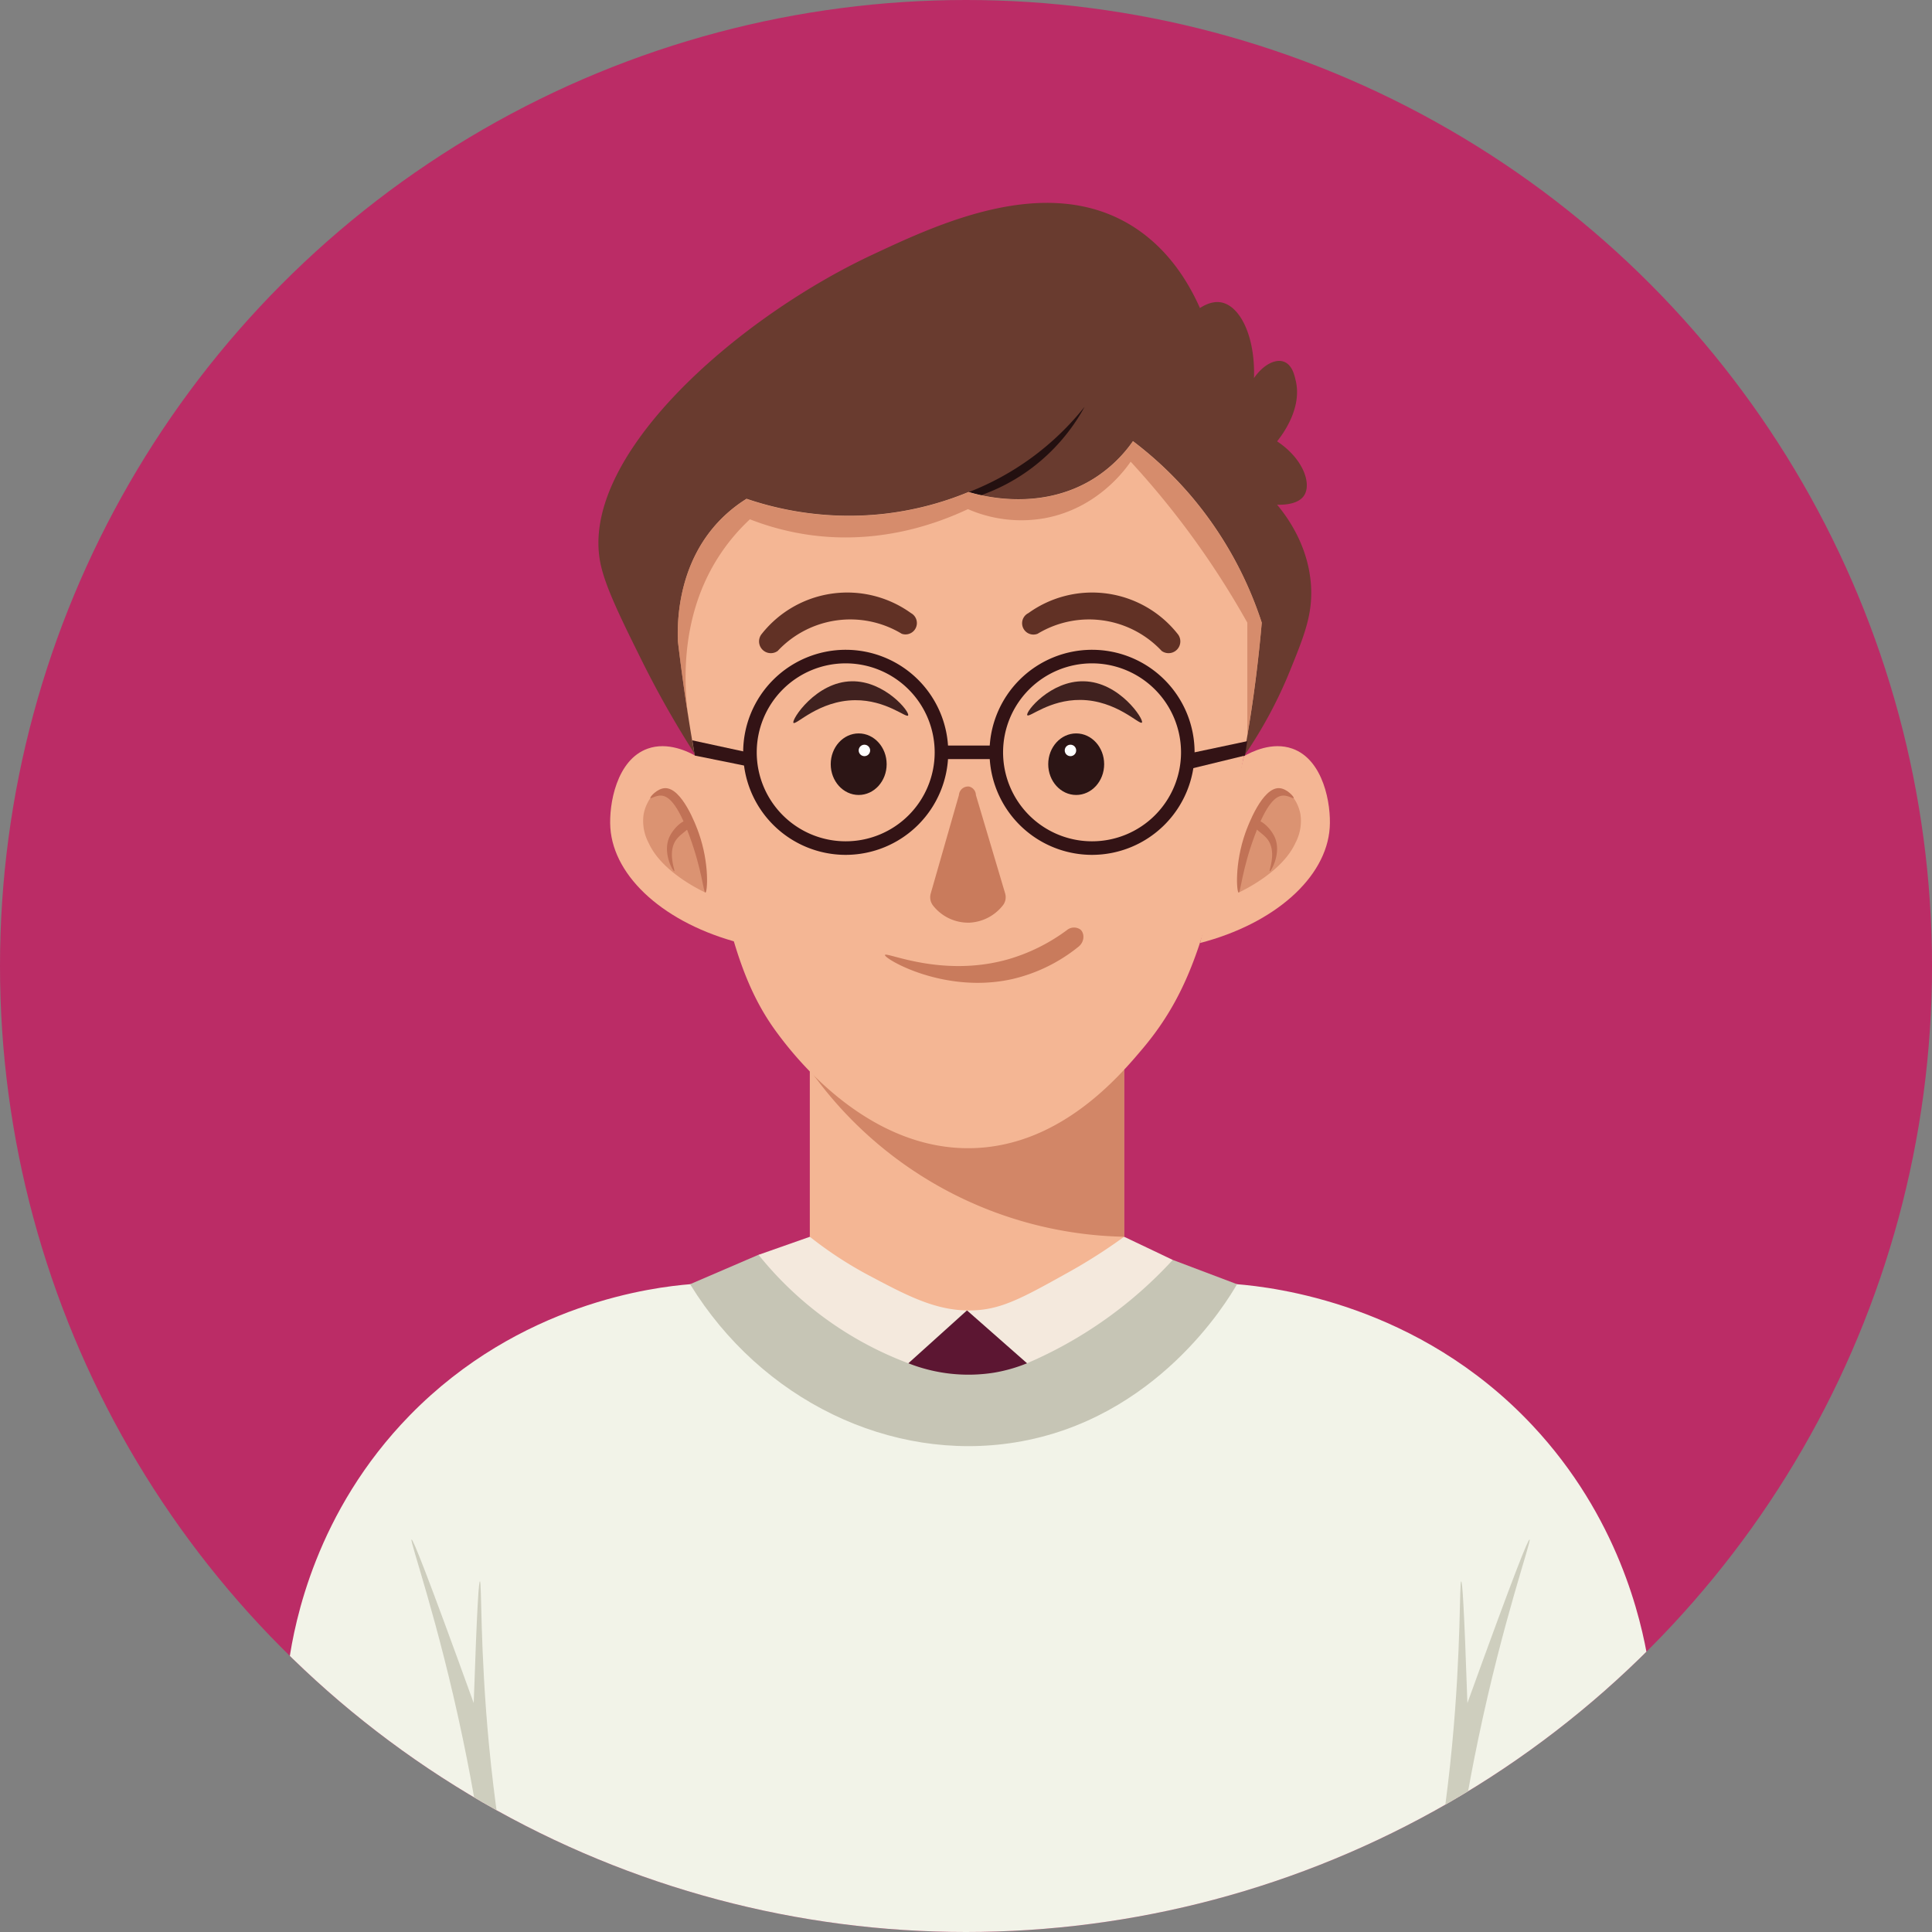 <svg xmlns="http://www.w3.org/2000/svg" xmlns:xlink="http://www.w3.org/1999/xlink" viewBox="0 0 570 570"><rect x="0" y="0" width="570" height="570" fill="#808080" stroke="none"/><defs><style>.cls-1{fill:#bb2c66;}.cls-2{clip-path:url(#clip-path);}.cls-3{fill:#f2f3e8;}.cls-4{fill:#cecebe;}.cls-5{fill:#c6c5b5;}.cls-6{fill:#f4e9dd;}.cls-7{fill:#5c1632;}.cls-8{fill:#7c2f2f;opacity:0.47;}.cls-9{fill:#693b2f;}.cls-10{fill:#231010;}.cls-11{fill:#f4b694;}.cls-12,.cls-13,.cls-15,.cls-21{fill:#c97b5c;}.cls-12{opacity:0.8;}.cls-13{opacity:0.6;}.cls-14{fill:#c17256;}.cls-16{fill:#613125;}.cls-17{fill:#40211f;}.cls-18{fill:#2c1515;}.cls-19{fill:#fff;}.cls-20{fill:#331315;}.cls-21{opacity:0.7;}</style><clipPath id="clip-path"><circle class="cls-1" cx="285" cy="285" r="285"/></clipPath></defs><g id="Layer_2" data-name="Layer 2"><g id="OBEJCTS"><circle class="cls-1" cx="285" cy="285" r="285"/><g class="cls-2"><path class="cls-3" d="M203.6,378.88c-10.49.87-50.18,5.42-82.68,38.66-27.8,28.45-34,61.22-35.66,72.67,12.94,12.81,91.77,88.32,213,83,105.64-4.63,172.44-67.53,188-83-2.05-12.38-8.79-42.65-34.17-69.7-33.67-35.89-76.31-40.73-87.14-41.63Z"/><path class="cls-4" d="M140.22,532.27c-.82-4.74-2-11.32-3.64-19.12-7.33-35.18-15.8-58.72-15.16-58.94.41-.14,4.21,9.16,18.34,48.25,1-29.36,1.51-35.92,1.83-35.92.56,0,0,20,2.67,48.17.85,8.92,1.8,16.29,2.51,21.37Z"/><path class="cls-4" d="M432.47,532.27c.82-4.74,2-11.32,3.64-19.12,7.33-35.18,15.81-58.72,15.16-58.94-.41-.14-4.21,9.16-18.34,48.25-1-29.36-1.51-35.92-1.83-35.92-.56,0,0,20-2.67,48.17-.84,8.92-1.79,16.29-2.51,21.37Z"/><path class="cls-5" d="M223.76,370.21l-20.16,8.67c21,34.23,59.19,52.64,96,46.66,41.63-6.76,62.48-41.65,65.36-46.66L346,371.71Z"/><path class="cls-6" d="M331.65,364.88,346,371.71a125.35,125.35,0,0,1-43,30.5l-17.78-15.59L268,402.21a103.19,103.19,0,0,1-44.2-32l15.16-5.33Z"/><path class="cls-7" d="M268,402.21l17.3-15.59L303,402.21a45.83,45.83,0,0,1-9.73,2.77A48.36,48.36,0,0,1,268,402.21Z"/><path class="cls-8" d="M203.85,216.34c.14.75.28,1.43.41,2l-.09-.15C204.06,217.59,204,217,203.85,216.34Z"/><path class="cls-9" d="M205.38,223.09a289.78,289.78,0,0,1-16.12-28.38c-5.74-11.58-10.49-21.17-12-28-7-31.39,39.48-72.49,80-91.5,19.44-9.12,50.95-23.91,76-9,11.29,6.72,17.44,17.2,20.76,24.67,3-1.94,5.12-1.87,6.24-1.67,5.56,1,10.1,9.92,9.71,22.33,2.67-3.89,6.28-5.75,8.79-4.83s3.14,4,3.5,5.5c1.95,8-3.55,15.58-5.47,18,7.83,5.22,10.2,12.56,7.95,16-1.86,2.81-6.71,2.74-7.95,2.69,3.32,4,9.24,12.36,10,23.83.54,8.48-2,14.8-6.14,25A131.13,131.13,0,0,1,367,223.09Z"/><path class="cls-10" d="M285.76,145.21A81.28,81.28,0,0,0,320,120a56.47,56.47,0,0,1-15.49,18,55.89,55.89,0,0,1-15.23,8.16Z"/><path class="cls-11" d="M331.65,315.6v49.28a160.63,160.63,0,0,1-16.73,10.66c-12.57,7-18.86,10.46-26.66,11-11.07.78-19.94-3.91-31.75-10.17a114.68,114.68,0,0,1-17.59-11.49V315.6Z"/><path class="cls-12" d="M238.92,315.6a116.26,116.26,0,0,0,92.73,49.28V315.6Z"/><path class="cls-11" d="M372.26,183.71c-.76,8.68-2,20-4.25,33.29-1,6.17-2.26,12.76-3.75,19.71-7.73,36-12,54.65-27,72.5-6.94,8.24-23.94,28.41-49.5,29.5-32.26,1.38-54.53-28.65-58.5-34-12.24-16.5-16-36.83-23.5-77.5q-.85-4.65-1.59-9c-.11-.64-.21-1.27-.32-1.89-.28-1.7-.55-3.36-.8-5-1.38-8.81-2.36-16.34-3.05-22.17-.21-5.55-.08-22.21,11.76-35a41.55,41.55,0,0,1,8.5-7,93.81,93.81,0,0,0,40,4.5,92.57,92.57,0,0,0,25.5-6.5c3.57,1.07,21.18,5.94,37-4a40.41,40.41,0,0,0,11.5-11,108.57,108.57,0,0,1,17,16A110.69,110.69,0,0,1,372.26,183.71Z"/><path class="cls-11" d="M367,223.09c2.23-1.27,8.33-4.35,14.31-2.21,9.17,3.27,11.46,16.4,11,23.33-1,14.73-16.26,28.29-38.24,34Z"/><path class="cls-13" d="M381.66,235.44a5.07,5.07,0,0,0-3.66-1.65c-7.65.34-11.91,25.42-12.59,29.56,1.61-.76,12.95-6.21,16.79-14.68a13.84,13.84,0,0,0,1.48-8.38A12.34,12.34,0,0,0,381.66,235.44Z"/><path class="cls-14" d="M377.44,232.53c-5.07-.27-9.31,11.2-10,13.14-3.26,9.17-2.58,17.62-2,17.68s.95-6.69,4.72-16.79c3.54-9.5,6.2-11.75,8.36-11.84,1.57-.07,3,1,3.17.72S379.7,232.65,377.44,232.53Z"/><path class="cls-14" d="M376,246.81c2.23,4.68-1,10.31-1.37,10.22s2.12-5.56-.59-9.29c-1.53-2.1-4.35-3.12-4.06-4.71a1.22,1.22,0,0,1,.57-.86C371.79,241.58,374.73,244.14,376,246.81Z"/><path class="cls-11" d="M205.38,223.09c-2.23-1.27-8.33-4.35-14.31-2.21-9.17,3.27-11.46,16.4-11,23.33,1,14.73,16.26,28.29,38.24,34Z"/><path class="cls-13" d="M191.9,235.44a5.08,5.08,0,0,1,3.67-1.65c7.65.34,11.91,25.42,12.59,29.56-1.62-.76-13-6.21-16.8-14.68a13.84,13.84,0,0,1-1.48-8.38A12.49,12.49,0,0,1,191.9,235.44Z"/><path class="cls-14" d="M196.12,232.53c5.08-.27,9.32,11.2,10,13.14,3.26,9.17,2.58,17.62,2,17.68s-1-6.69-4.73-16.79c-3.54-9.5-6.2-11.75-8.36-11.84-1.57-.07-3,1-3.17.72S193.86,232.65,196.12,232.53Z"/><path class="cls-14" d="M197.56,246.81c-2.24,4.68,1,10.31,1.37,10.22s-2.13-5.56.58-9.29c1.53-2.1,4.36-3.12,4.07-4.71a1.3,1.3,0,0,0-.57-.86C201.78,241.58,198.83,244.14,197.56,246.81Z"/><path class="cls-15" d="M282.92,234.54l-8.33,29.09a4,4,0,0,0,.72,3.58,13.19,13.19,0,0,0,10.78,5,13.34,13.34,0,0,0,9.71-5,3.91,3.91,0,0,0,.74-3.65q-4.31-14.51-8.62-29a2.63,2.63,0,0,0-2-2.5A2.7,2.7,0,0,0,282.92,234.54Z"/><path class="cls-15" d="M297.51,283a54.57,54.57,0,0,0,17.25-8.58,3.29,3.29,0,0,1,4-.17c1.22,1.06,1.28,3.53-.5,5a48.4,48.4,0,0,1-19.66,9.62c-20.08,4.47-37.8-6.06-37.51-7.12S277.92,288.58,297.51,283Z"/><path class="cls-16" d="M229.51,192a3.47,3.47,0,0,1-4.75-5,32.16,32.16,0,0,1,44-6.12,3.35,3.35,0,0,1-2.72,6.1,29.33,29.33,0,0,0-36.53,5Z"/><path class="cls-16" d="M342.67,192a3.47,3.47,0,0,0,4.75-5,32.16,32.16,0,0,0-44-6.12,3.34,3.34,0,0,0,2.71,6.1,29.35,29.35,0,0,1,36.54,5Z"/><path class="cls-17" d="M251.26,201c9.78-.18,17.28,9.08,16.66,10.08-.51.85-6.46-4.57-15.66-4.5-10.71.09-17.51,7.54-18.17,6.67S240.72,201.16,251.26,201Z"/><path class="cls-17" d="M319.74,201C310,200.78,302.46,210,303.08,211c.51.85,6.46-4.57,15.66-4.5,10.71.09,17.51,7.54,18.17,6.67S330.28,201.16,319.74,201Z"/><ellipse class="cls-18" cx="253.34" cy="225.46" rx="8.25" ry="9.08"/><circle class="cls-19" cx="255.03" cy="221.4" r="1.69"/><ellipse class="cls-18" cx="317.51" cy="225.46" rx="8.25" ry="9.08"/><circle class="cls-19" cx="315.82" cy="221.4" r="1.69"/><path class="cls-20" d="M249.51,252.21A30.25,30.25,0,1,1,279.76,222,30.28,30.28,0,0,1,249.51,252.21Zm0-56.5A26.25,26.25,0,1,0,275.76,222,26.28,26.28,0,0,0,249.51,195.71Z"/><path class="cls-20" d="M322.19,252.21A30.25,30.25,0,1,1,352.44,222,30.28,30.28,0,0,1,322.19,252.21Zm0-56.5A26.25,26.25,0,1,0,348.44,222,26.29,26.29,0,0,0,322.19,195.71Z"/><rect class="cls-20" x="277.76" y="219.96" width="16.18" height="4"/><path class="cls-20" d="M219.79,225.91l-14.82-3c-.24-1.49-.47-3-.71-4.48L220.73,222Z"/><path class="cls-20" d="M350.51,227q.74-2.47,1.46-4.94l16-3.39c-.23,1.41-.45,2.83-.67,4.24Z"/><path class="cls-21" d="M368,217V183.71a251.81,251.81,0,0,0-19.08-29.17c-5.17-6.81-10.34-12.91-15.34-18.33-1.69,2.45-9.92,13.82-25.33,16.67a39.4,39.4,0,0,1-22.68-2.67c-8.52,4-25.46,10.47-46.32,7.67a78,78,0,0,1-18-4.67,57.76,57.76,0,0,0-8.33,9.67c-11.74,17.14-11.43,36.79-9.88,48.49-1.38-8.81-2.36-16.34-3.05-22.17-.21-5.55-.08-22.21,11.76-35a41.55,41.55,0,0,1,8.5-7,93.81,93.81,0,0,0,40,4.5,92.57,92.57,0,0,0,25.5-6.5c3.57,1.07,21.18,5.94,37-4a40.41,40.41,0,0,0,11.5-11,108.57,108.57,0,0,1,17,16,110.69,110.69,0,0,1,21,37.5C371.5,192.39,370.23,203.72,368,217Z"/></g></g></g></svg>